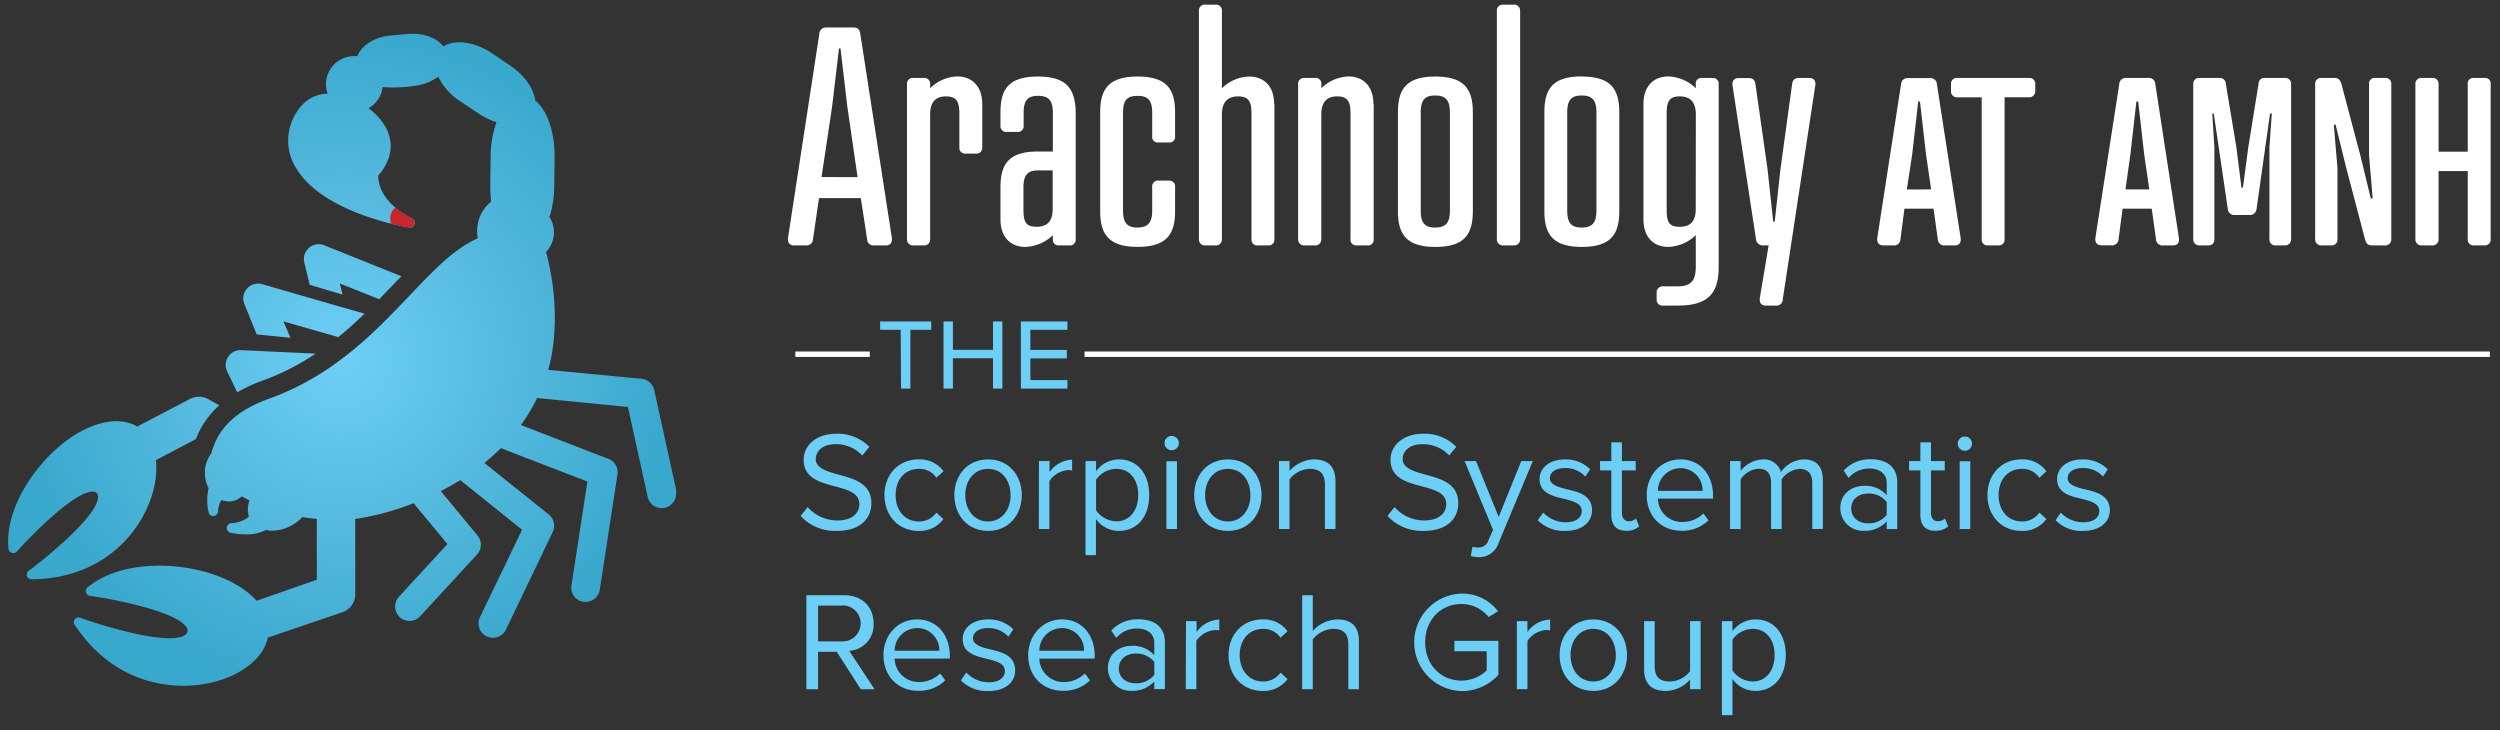 <svg id="Layer_1" data-name="Layer 1" xmlns="http://www.w3.org/2000/svg" xmlns:xlink="http://www.w3.org/1999/xlink" viewBox="0 0 534 156"><rect x="0" y="0" width="534" height="156" fill="#333333" stroke="none"/><defs><style>.cls-1{fill:none;stroke:#fff;stroke-miterlimit:10;stroke-width:1.16px;}.cls-2{fill:#fff;}.cls-3{fill:#6dcff6;}.cls-4{fill:url(#radial-gradient);}.cls-5{fill:#c9252c;}</style><radialGradient id="radial-gradient" cx="73.18" cy="76.84" r="70.52" gradientUnits="userSpaceOnUse"><stop offset="0" stop-color="#6dcff6"/><stop offset="0.52" stop-color="#55b9de"/><stop offset="1" stop-color="#39a8cd"/></radialGradient></defs><title>logo-color-ko</title><line class="cls-1" x1="231.66" y1="75.66" x2="531.84" y2="75.66"/><line class="cls-1" x1="169.89" y1="75.66" x2="185.78" y2="75.66"/><path class="cls-2" d="M183.77,7.29c-.13-1-.58-1.42-1.48-1.42h-5.78A1.42,1.42,0,0,0,175,7.29l-6.68,43.52c-.13.9.32,1.61,1.22,1.61h2.7a1.35,1.35,0,0,0,1.41-1.29l1.29-8.81h8.93l1.35,8.81a1.31,1.31,0,0,0,1.35,1.29h2.7c.9,0,1.35-.65,1.23-1.61Zm-8.29,30.53,2.25-15,1.48-12.47h.32L181,22.84l2.18,15Zm34.33-15.55v9.19a1.23,1.23,0,0,1-1.36,1.35h-2.18a1.22,1.22,0,0,1-1.35-1.35V24.19c0-2.7-.77-3.6-2.89-3.6s-3.35,1.16-3.35,3.86V51.07a1.27,1.27,0,0,1-1.41,1.35h-2.12a1.28,1.28,0,0,1-1.42-1.35V18a1.24,1.24,0,0,1,1.42-1.35h2.12A1.24,1.24,0,0,1,198.68,18v.84a8.59,8.59,0,0,1,5.85-2.51C207.36,16.35,209.81,18.15,209.81,22.27Zm11.89-5.92c-6.24,0-8,2.7-8,7.65v2.83a1.24,1.24,0,0,0,1.42,1.35h2.12a1.24,1.24,0,0,0,1.41-1.35V24.07c0-2.77,1-3.6,3.09-3.6s3.15.83,3.15,3.6v8.29H221.7c-6.24,0-8,2.7-8,7.65v6.81c0,4.12,2.44,5.92,5.27,5.92a8.85,8.85,0,0,0,5.92-2.51v.84a1.22,1.22,0,0,0,1.35,1.35h2.18a1.22,1.22,0,0,0,1.35-1.35V24C229.67,19.05,227.93,16.35,221.7,16.35Zm3.15,28.29c0,2.7-1.22,3.79-3.41,3.79s-2.83-.83-2.83-3.6V40c0-2.7,1-3.6,3.09-3.6h3.15ZM251,24v5.08a1.19,1.19,0,0,1-1.35,1.35h-2.19a1.19,1.19,0,0,1-1.35-1.35v-5c0-2.77-1-3.6-3.15-3.6s-3.08.83-3.08,3.6V45c0,2.7,1,3.6,3.08,3.6s3.15-.9,3.15-3.6V40a1.24,1.24,0,0,1,1.35-1.42h2.19A1.24,1.24,0,0,1,251,40v5.08c0,4.95-1.8,7.65-8,7.65s-8-2.7-8-7.65V24c0-4.95,1.8-7.65,8-7.65S251,19.05,251,24Zm21.21-1.73v28.8a1.22,1.22,0,0,1-1.35,1.35h-2.18a1.23,1.23,0,0,1-1.36-1.35V24.19c0-2.7-.77-3.6-2.89-3.6S261,21.75,261,24.45V51.07a1.27,1.27,0,0,1-1.42,1.35H257.5a1.27,1.27,0,0,1-1.41-1.35V2.34A1.24,1.24,0,0,1,257.5,1h2.12A1.24,1.24,0,0,1,261,2.34V18.86a8.59,8.59,0,0,1,5.85-2.51C269.72,16.35,272.16,18.15,272.16,22.27Zm21.21,0v28.8A1.22,1.22,0,0,1,292,52.42h-2.18a1.22,1.22,0,0,1-1.35-1.35V24.19c0-2.7-.77-3.6-2.89-3.6s-3.35,1.16-3.35,3.86V51.07a1.27,1.27,0,0,1-1.41,1.35h-2.12a1.28,1.28,0,0,1-1.42-1.35V18a1.24,1.24,0,0,1,1.42-1.35h2.12A1.24,1.24,0,0,1,282.25,18v.84a8.59,8.59,0,0,1,5.85-2.51C290.93,16.35,293.37,18.15,293.37,22.27Zm13.18-5.92c-6.23,0-8,2.7-8,7.65V45.09c0,4.95,1.8,7.65,8,7.65s8-2.7,8-7.65V24C314.59,19.05,312.79,16.35,306.55,16.35ZM309.7,45c0,2.7-1,3.6-3.15,3.6s-3.08-.9-3.08-3.6v-21c0-2.77,1-3.6,3.08-3.6s3.15.83,3.15,3.6Zm15-42.68V51a1.29,1.29,0,0,1-1.42,1.42h-2.12A1.29,1.29,0,0,1,319.73,51V2.34A1.24,1.24,0,0,1,321.14,1h2.12A1.24,1.24,0,0,1,324.68,2.34Zm13.18,14c-6.24,0-8,2.7-8,7.65V45.09c0,4.95,1.8,7.65,8,7.65s8-2.7,8-7.65V24C345.89,19.05,344.09,16.35,337.86,16.35ZM341,45c0,2.7-1,3.6-3.15,3.6s-3.09-.9-3.09-3.6v-21c0-2.77,1-3.6,3.09-3.6s3.15.83,3.15,3.6Zm24.75-28.35h-2.19A1.19,1.19,0,0,0,362.22,18v.84a8.84,8.84,0,0,0-5.91-2.51c-2.83,0-5.27,1.8-5.27,5.92V46.82c0,4.12,2.44,5.92,5.27,5.92a8.84,8.84,0,0,0,5.91-2.51v6.69c0,2.7-.77,4.24-3.79,4.24h-3.15a1.29,1.29,0,0,0-1.42,1.41v1.35a1.24,1.24,0,0,0,1.42,1.35h3.15c6.75,0,8.68-2.95,8.68-8.29V18A1.19,1.19,0,0,0,365.76,16.67Zm-3.54,28c0,2.7-1.22,3.79-3.4,3.79S356,47.6,356,44.83V24.19c0-2.7.7-3.6,2.83-3.6s3.4,1.16,3.4,3.86Zm25.52-26.3L380.8,63.92a1.34,1.34,0,0,1-1.54,1.35H377.2c-.9,0-1.48-.51-1.29-1.67l1.87-11.18h-1.09a1.46,1.46,0,0,1-1.61-1.35l-5-32.73c-.19-1.15.45-1.67,1.29-1.67h2.06c1,0,1.41.39,1.54,1.35l2.57,18.07,1.22,11.25h.32l1.23-11.25L382.79,18c.13-1,.58-1.35,1.61-1.35h2.06C387.36,16.67,387.94,17.19,387.74,18.34Zm26-.32a1.38,1.38,0,0,0-1.55-1.35h-4.62A1.38,1.38,0,0,0,406.06,18L401,50.75c-.19,1.15.45,1.67,1.29,1.67h2.06a1.4,1.4,0,0,0,1.6-1.42l.84-6.43H413l.9,6.43a1.4,1.4,0,0,0,1.6,1.42h2.06c.84,0,1.41-.52,1.22-1.67Zm-6.43,22.44L408.44,33l1.29-11.31h.38L411.4,33l1.09,7.46ZM434.73,18v1.35a1.29,1.29,0,0,1-1.41,1.42h-5.14V51a1.24,1.24,0,0,1-1.35,1.42h-2.19A1.24,1.24,0,0,1,423.29,51V20.79h-5.14a1.29,1.29,0,0,1-1.42-1.42V18a1.24,1.24,0,0,1,1.42-1.35h15.17A1.24,1.24,0,0,1,434.73,18Zm25.65,0a1.36,1.36,0,0,0-1.54-1.35h-4.63A1.37,1.37,0,0,0,452.67,18l-5.08,32.73c-.19,1.15.45,1.67,1.29,1.67h2.05A1.41,1.41,0,0,0,452.54,51l.84-6.43h6.23l.9,6.43a1.41,1.41,0,0,0,1.61,1.42h2.06c.83,0,1.41-.52,1.22-1.67ZM454,40.46,455.05,33l1.28-11.31h.39L458,33l1.09,7.46ZM489.38,18V51A1.29,1.29,0,0,1,488,52.42h-1.8A1.26,1.26,0,0,1,484.75,51V31.46l.51-7.2h-.38L482,44.64a1.41,1.41,0,0,1-1.6,1.28h-3a1.36,1.36,0,0,1-1.54-1.28l-3-20.38h-.32l.45,7.2V51c0,.9-.39,1.42-1.35,1.42h-1.8A1.29,1.29,0,0,1,468.48,51V18a1.24,1.24,0,0,1,1.42-1.35h4.18a1.25,1.25,0,0,1,1.35,1.22l2.25,13.5,1.09,8.68h.32l1.16-8.68,2.18-13.5a1.22,1.22,0,0,1,1.35-1.22H488A1.24,1.24,0,0,1,489.38,18Zm21.4,0V51a1.29,1.29,0,0,1-1.41,1.42h-2.7c-.9,0-1.22-.39-1.48-1.22l-4.11-15.63-2.19-8.93h-.39l.78,9.25V51a1.24,1.24,0,0,1-1.35,1.42h-2A1.29,1.29,0,0,1,494.52,51V18a1.24,1.24,0,0,1,1.41-1.35h2.7c.84,0,1.22.39,1.48,1.22l4.12,15.56,2.18,9,.39-.06-.77-9.2V18a1.19,1.19,0,0,1,1.35-1.35h2A1.24,1.24,0,0,1,510.78,18ZM532,18V51a1.24,1.24,0,0,1-1.35,1.42h-2.19A1.24,1.24,0,0,1,527.11,51V36.54h-6.23V51a1.29,1.29,0,0,1-1.42,1.42h-2.12A1.29,1.29,0,0,1,515.93,51V18a1.24,1.24,0,0,1,1.41-1.35h2.12A1.24,1.24,0,0,1,520.88,18v14.4h6.23V18a1.19,1.19,0,0,1,1.35-1.35h2.19A1.19,1.19,0,0,1,532,18Z"/><path class="cls-3" d="M172.51,108.31a8.46,8.46,0,0,0,6.32,2.86c3.59,0,4.73-1.92,4.73-3.46,0-2.41-2.44-3.07-5.09-3.8-3.22-.84-6.81-1.74-6.81-5.69,0-3.31,3-5.57,6.9-5.57a9.45,9.45,0,0,1,7.14,2.8l-1.51,1.84a7.66,7.66,0,0,0-5.81-2.41c-2.41,0-4.13,1.29-4.13,3.19s2.32,2.62,4.88,3.31c3.29.88,7,1.9,7,6.12,0,2.92-2,5.9-7.41,5.9a10,10,0,0,1-7.71-3.19Z"/><path class="cls-3" d="M196.21,98.13a6.25,6.25,0,0,1,5.33,2.53L200,102.05a4.3,4.3,0,0,0-3.7-1.9c-3.1,0-5,2.38-5,5.6s1.93,5.63,5,5.63a4.39,4.39,0,0,0,3.7-1.89l1.51,1.38a6.22,6.22,0,0,1-5.33,2.53c-4.34,0-7.26-3.31-7.26-7.65S191.87,98.13,196.21,98.13Z"/><path class="cls-3" d="M203.85,105.75c0-4.22,2.78-7.62,7.2-7.62s7.2,3.4,7.2,7.62-2.77,7.65-7.2,7.65S203.85,110,203.85,105.75Zm12,0c0-3-1.71-5.6-4.82-5.6s-4.85,2.65-4.85,5.6,1.75,5.63,4.85,5.63S215.87,108.73,215.87,105.75Z"/><path class="cls-3" d="M221.92,98.49h2.26v2.35A6.18,6.18,0,0,1,229,98.19v2.32a4,4,0,0,0-.9-.09,5.3,5.3,0,0,0-3.95,2.32V113h-2.26Z"/><path class="cls-3" d="M231.86,118.58V98.49h2.26v2.17A6.06,6.06,0,0,1,239,98.13c3.82,0,6.47,2.89,6.47,7.62s-2.65,7.65-6.47,7.65a5.94,5.94,0,0,1-4.91-2.56v7.74Zm6.6-18.43a5.36,5.36,0,0,0-4.34,2.32V109a5.39,5.39,0,0,0,4.34,2.35c2.92,0,4.67-2.41,4.67-5.63S241.38,100.15,238.46,100.15Z"/><path class="cls-3" d="M248.75,94.52a1.53,1.53,0,0,1,3.05,0,1.53,1.53,0,1,1-3.05,0Zm.4,4h2.25V113h-2.25Z"/><path class="cls-3" d="M255.08,105.75c0-4.22,2.77-7.62,7.2-7.62s7.19,3.4,7.19,7.62-2.77,7.65-7.19,7.65S255.08,110,255.08,105.75Zm12,0c0-3-1.72-5.6-4.82-5.6s-4.85,2.65-4.85,5.6,1.74,5.63,4.85,5.63S267.1,108.73,267.1,105.75Z"/><path class="cls-3" d="M283,103.52c0-2.56-1.29-3.37-3.25-3.37a5.61,5.61,0,0,0-4.31,2.26V113h-2.25V98.49h2.25v2.11a7.26,7.26,0,0,1,5.18-2.47c3.05,0,4.64,1.54,4.64,4.7V113H283Z"/><path class="cls-3" d="M297.87,108.31a8.46,8.46,0,0,0,6.32,2.86c3.59,0,4.73-1.92,4.73-3.46,0-2.41-2.44-3.07-5.09-3.8-3.22-.84-6.81-1.74-6.81-5.69,0-3.31,3-5.57,6.9-5.57a9.43,9.43,0,0,1,7.14,2.8l-1.5,1.84a7.69,7.69,0,0,0-5.82-2.41c-2.41,0-4.13,1.29-4.13,3.19s2.32,2.62,4.88,3.31c3.29.88,7,1.9,7,6.12,0,2.92-2,5.9-7.41,5.9a10,10,0,0,1-7.71-3.19Z"/><path class="cls-3" d="M315.76,116.93a2.09,2.09,0,0,0,2.16-1.54l1-2.2-6.09-14.7h2.44l4.85,11.93,4.82-11.93h2.47L320.09,116a4.32,4.32,0,0,1-4.27,3,7.32,7.32,0,0,1-1.66-.21l.36-2A3.27,3.27,0,0,0,315.76,116.93Z"/><path class="cls-3" d="M329.64,109.49a6.59,6.59,0,0,0,4.79,2.07c2.23,0,3.43-1,3.43-2.41,0-1.59-1.78-2.1-3.74-2.59-2.46-.57-5.27-1.23-5.27-4.24,0-2.26,2-4.19,5.43-4.19a7.35,7.35,0,0,1,5.39,2.11l-1.06,1.56a5.67,5.67,0,0,0-4.33-1.83c-2,0-3.23.9-3.23,2.2s1.66,1.86,3.56,2.32c2.53.57,5.45,1.29,5.45,4.51,0,2.44-2,4.4-5.72,4.4a7.75,7.75,0,0,1-5.88-2.29Z"/><path class="cls-3" d="M344.18,110v-9.52h-2.41v-2h2.41v-4h2.26v4h2.95v2h-2.95v9c0,1.08.48,1.86,1.48,1.86a2.17,2.17,0,0,0,1.53-.6l.67,1.69a3.72,3.72,0,0,1-2.71.93C345.27,113.4,344.18,112.17,344.18,110Z"/><path class="cls-3" d="M358.91,98.13c4.4,0,7,3.43,7,7.8v.57H354.12a5.12,5.12,0,0,0,5.24,5,6.36,6.36,0,0,0,4.49-1.83l1.08,1.47a7.87,7.87,0,0,1-5.78,2.23c-4.31,0-7.41-3.1-7.41-7.65C351.74,101.53,354.75,98.13,358.91,98.13Zm-4.79,6.72h9.55a4.72,4.72,0,0,0-4.79-4.85A4.86,4.86,0,0,0,354.12,104.85Z"/><path class="cls-3" d="M387.1,103.16c0-1.84-.82-3-2.68-3a5.07,5.07,0,0,0-3.86,2.23V113H378.3v-9.88c0-1.84-.78-3-2.68-3a5.06,5.06,0,0,0-3.82,2.26V113h-2.26V98.49h2.26v2.11a6.3,6.3,0,0,1,4.7-2.47,3.74,3.74,0,0,1,3.91,2.71,6.13,6.13,0,0,1,4.88-2.71c2.65,0,4.07,1.48,4.07,4.4V113H387.1Z"/><path class="cls-3" d="M403,111.38a6.3,6.3,0,0,1-4.82,2,4.84,4.84,0,0,1-5.09-4.82c0-3.25,2.62-4.79,5.09-4.79a6.12,6.12,0,0,1,4.82,2v-2.62c0-2-1.57-3.07-3.68-3.07a5.77,5.77,0,0,0-4.46,2l-1.05-1.57a7.6,7.6,0,0,1,5.81-2.41c3.08,0,5.63,1.39,5.63,4.91v10H403Zm0-4.15a4.87,4.87,0,0,0-4-1.81c-2.11,0-3.58,1.33-3.58,3.19s1.47,3.17,3.58,3.17a4.9,4.9,0,0,0,4-1.81Z"/><path class="cls-3" d="M410.19,110v-9.52h-2.41v-2h2.41v-4h2.26v4h2.95v2h-2.95v9c0,1.08.48,1.86,1.48,1.86a2.17,2.17,0,0,0,1.53-.6l.66,1.69a3.69,3.69,0,0,1-2.71.93C411.27,113.4,410.19,112.17,410.19,110Z"/><path class="cls-3" d="M418.2,94.52a1.52,1.52,0,0,1,3,0,1.52,1.52,0,1,1-3,0Zm.39,4h2.26V113h-2.26Z"/><path class="cls-3" d="M431.78,98.13a6.23,6.23,0,0,1,5.33,2.53l-1.5,1.39a4.32,4.32,0,0,0-3.71-1.9c-3.1,0-5,2.38-5,5.6s1.93,5.63,5,5.63a4.4,4.4,0,0,0,3.71-1.89l1.5,1.38a6.21,6.21,0,0,1-5.33,2.53c-4.33,0-7.26-3.31-7.26-7.65S427.45,98.13,431.78,98.13Z"/><path class="cls-3" d="M440.18,109.49a6.61,6.61,0,0,0,4.79,2.07c2.23,0,3.44-1,3.44-2.41,0-1.59-1.78-2.1-3.74-2.59-2.47-.57-5.27-1.23-5.27-4.24,0-2.26,2-4.19,5.42-4.19a7.33,7.33,0,0,1,5.39,2.11l-1,1.56a5.67,5.67,0,0,0-4.34-1.83c-2,0-3.22.9-3.22,2.2s1.66,1.86,3.55,2.32c2.53.57,5.46,1.29,5.46,4.51,0,2.44-2,4.4-5.73,4.4a7.71,7.71,0,0,1-5.87-2.29Z"/><path class="cls-3" d="M178.74,139.23h-4v8h-2.5V127.13h8.07c3.67,0,6.29,2.35,6.29,6.05a5.54,5.54,0,0,1-5.21,5.84l5.42,8.2h-2.95Zm1.27-9.87h-5.27V137H180a3.84,3.84,0,1,0,0-7.68Z"/><path class="cls-3" d="M195.88,132.31c4.39,0,7,3.43,7,7.8v.57H191.09a5.13,5.13,0,0,0,5.24,5,6.36,6.36,0,0,0,4.49-1.84l1.08,1.48a7.89,7.89,0,0,1-5.78,2.23c-4.31,0-7.41-3.1-7.41-7.65C188.71,135.71,191.72,132.31,195.88,132.31ZM191.09,139h9.55a4.72,4.72,0,0,0-4.79-4.84A4.85,4.85,0,0,0,191.09,139Z"/><path class="cls-3" d="M206.41,143.66a6.6,6.6,0,0,0,4.79,2.08c2.23,0,3.44-1,3.44-2.41,0-1.6-1.78-2.11-3.74-2.59-2.47-.57-5.27-1.23-5.27-4.25,0-2.26,2-4.18,5.42-4.18a7.33,7.33,0,0,1,5.39,2.11L215.39,136a5.68,5.68,0,0,0-4.34-1.84c-2,0-3.22.91-3.22,2.2s1.66,1.87,3.55,2.32c2.53.57,5.46,1.3,5.46,4.52,0,2.44-2,4.4-5.73,4.4a7.72,7.72,0,0,1-5.87-2.29Z"/><path class="cls-3" d="M226.83,132.31c4.4,0,7,3.43,7,7.8v.57H222a5.13,5.13,0,0,0,5.24,5,6.33,6.33,0,0,0,4.49-1.84l1.09,1.48a7.91,7.91,0,0,1-5.79,2.23c-4.3,0-7.41-3.1-7.41-7.65C219.66,135.71,222.68,132.31,226.83,132.31ZM222,139h9.55a4.71,4.71,0,0,0-4.79-4.84A4.85,4.85,0,0,0,222,139Z"/><path class="cls-3" d="M246.56,145.56a6.28,6.28,0,0,1-4.82,2,4.85,4.85,0,0,1-5.09-4.82c0-3.25,2.62-4.79,5.09-4.79a6.08,6.08,0,0,1,4.82,2v-2.62c0-2-1.57-3.08-3.68-3.08a5.79,5.79,0,0,0-4.45,2l-1.06-1.56a7.6,7.6,0,0,1,5.81-2.41c3.08,0,5.64,1.38,5.64,4.91v10h-2.26Zm0-4.16a4.89,4.89,0,0,0-4-1.8c-2.11,0-3.58,1.32-3.58,3.19s1.47,3.16,3.58,3.16a4.87,4.87,0,0,0,4-1.81Z"/><path class="cls-3" d="M253.33,132.67h2.26V135a6.16,6.16,0,0,1,4.85-2.65v2.32a4,4,0,0,0-.9-.09,5.3,5.3,0,0,0-4,2.32v10.3h-2.26Z"/><path class="cls-3" d="M269.68,132.31a6.24,6.24,0,0,1,5.34,2.53l-1.51,1.38a4.33,4.33,0,0,0-3.71-1.89c-3.1,0-5,2.38-5,5.6s1.93,5.63,5,5.63a4.39,4.39,0,0,0,3.71-1.9l1.51,1.39a6.27,6.27,0,0,1-5.34,2.53c-4.33,0-7.26-3.32-7.26-7.65S265.35,132.31,269.68,132.31Z"/><path class="cls-3" d="M288,137.64c0-2.56-1.32-3.31-3.28-3.31a5.74,5.74,0,0,0-4.31,2.25v10.64h-2.26V127.13h2.26v7.65a7.24,7.24,0,0,1,5.21-2.47c3.05,0,4.64,1.47,4.64,4.64v10.27H288Z"/><path class="cls-3" d="M312.17,126.8a9.58,9.58,0,0,1,7.81,3.76l-2,1.24a7.43,7.43,0,0,0-5.82-2.78c-4.39,0-7.74,3.38-7.74,8.17s3.35,8.19,7.74,8.19a7.93,7.93,0,0,0,5.4-2.17v-4.1h-6.9v-2.22h9.4v7.25a10.47,10.47,0,0,1-7.9,3.47,10.41,10.41,0,0,1,0-20.81Z"/><path class="cls-3" d="M324,132.67h2.26V135a6.16,6.16,0,0,1,4.85-2.65v2.32a4.06,4.06,0,0,0-.91-.09,5.3,5.3,0,0,0-3.94,2.32v10.3H324Z"/><path class="cls-3" d="M333.13,139.93c0-4.22,2.77-7.62,7.2-7.62s7.2,3.4,7.2,7.62-2.77,7.65-7.2,7.65S333.13,144.14,333.13,139.93Zm12,0c0-3-1.72-5.6-4.82-5.6s-4.85,2.65-4.85,5.6,1.75,5.63,4.85,5.63S345.15,142.91,345.15,139.93Z"/><path class="cls-3" d="M361,145.17a7.14,7.14,0,0,1-5.18,2.41c-3,0-4.64-1.48-4.64-4.64V132.67h2.26v9.58c0,2.56,1.29,3.31,3.25,3.31a5.55,5.55,0,0,0,4.31-2.2V132.67h2.26v14.55H361Z"/><path class="cls-3" d="M367.79,152.76V132.67h2.26v2.17a6.08,6.08,0,0,1,4.91-2.53c3.83,0,6.48,2.89,6.48,7.62s-2.65,7.65-6.48,7.65a6,6,0,0,1-4.91-2.56v7.74Zm6.6-18.43a5.38,5.38,0,0,0-4.34,2.31v6.57a5.39,5.39,0,0,0,4.34,2.35c2.92,0,4.67-2.41,4.67-5.63S377.31,134.33,374.39,134.33Z"/><path class="cls-3" d="M192.38,70.45H188V68.66h10.91v1.79h-4.45V83h-2Z"/><path class="cls-3" d="M212.11,76.52h-8.57V83h-2V68.66h2v6.06h8.57V68.66h2V83h-2Z"/><path class="cls-3" d="M218.05,68.66H228v1.79h-7.91v4.3h7.78v1.8h-7.78v4.63H228V83h-9.94Z"/><path class="cls-4" d="M81,63.91l-8.41-3.36.57,2.37-7-2.08L65,56.07a3.16,3.16,0,0,1,4.25-3.68L85.74,59ZM54.83,71.43l7.21.72-1.5-3.5L72.26,72c2-1.61,3.84-3.3,5.61-5-7.05-2-15.44-4.44-21.82-6.29A3.17,3.17,0,0,0,52.22,65ZM32.93,104a18.18,18.18,0,0,0,.39-5.73l8.52-4.47a18.51,18.51,0,0,1,5-7.23l-2.41-1.34a4.12,4.12,0,0,0-3.89,0l-11.26,5.9a5.84,5.84,0,0,0-.53-.33c-5.22-2.47-13.06.73-19.36,7.74-5.36,6-8.19,13-7.57,18.69a1,1,0,0,0,.71.86,1,1,0,0,0,1.08-.29C6.82,114.2,15.89,105,19.81,105a1.05,1.05,0,0,1,.86.33,1.13,1.13,0,0,1,.27,1c-.39,4.08-10.78,12.6-14.75,15.55a1,1,0,0,0,.61,1.85C21.69,123.66,30.72,113.78,32.93,104ZM50.67,83.81A31.75,31.75,0,0,1,56,81.33a52.39,52.39,0,0,0,11.41-5.79l-15.89-.75a3.12,3.12,0,0,0-2.82,1.47,3.16,3.16,0,0,0-.13,3.17Zm93.82,21.09-4.75-21.59a3.08,3.08,0,0,0-2.71-2.4L117.1,79c1.91-6.72,2-15.9-.46-25.19a6.08,6.08,0,0,0,.74-7.46,22.22,22.22,0,0,0,1-6.45l.08-6.34c.06-5.44-1.65-10.13-4.13-12.1-.33-2.5-2.23-5.34-5.28-7.4l-3.94-2.67c-3.77-2.55-8-3-10.4-1.48C93.28,8.06,90.43,7,87.24,7.24l-3.84.35C80,7.89,77.23,9.71,76.33,12a6.39,6.39,0,0,0-1.16,0,6,6,0,0,0-5.52,6.5A5.54,5.54,0,0,0,70,20c-2.39.06-5.54,1.12-7.54,5.65a11,11,0,0,0,1,10.57c5.77,9.34,23.36,12.33,24.11,12.39a1,1,0,0,0,1-.74A1,1,0,0,0,88,46.65c-.07,0-7.18-3.23-7.21-9.16a10.78,10.78,0,0,0,1.93-3c2-4.51-.36-8.64-4-11.37a6,6,0,0,0,3-4.52,30.35,30.35,0,0,0,6.59-.23,10.54,10.54,0,0,0,5.29-2,13.36,13.36,0,0,0,4.63,5.22l4,2.66a14.48,14.48,0,0,0,3.83,1.85,21.73,21.73,0,0,0-1.26,7.26l-.08,6.33a24.42,24.42,0,0,0,.2,3.37,8.2,8.2,0,0,0-2.46,3.33,8.66,8.66,0,0,0-.41,4.51C89.7,56.31,80.68,76.85,57.39,85.19c-8.75,3.14-11.31,8-12.25,11.66a6.65,6.65,0,0,0-1.36,4.62,7.06,7.06,0,0,0,.79,2.82,11.2,11.2,0,0,0,0,5.17,1,1,0,0,0,1,.78,1.06,1.06,0,0,0,1-1,5.32,5.32,0,0,1,.72-2.43,5.35,5.35,0,0,0,1.85.3,4,4,0,0,0,2.5-1.09c.51.29,1.06.59,1.65.88a5.46,5.46,0,0,0-.11,3.47,6.64,6.64,0,0,1-3.78,1.39,1,1,0,0,0-.95.94,1,1,0,0,0,.77,1.08,14.56,14.56,0,0,0,3.28.37,9,9,0,0,0,4.3-.94,7.15,7.15,0,0,0,1.4.14,8.65,8.65,0,0,0,3.85-1,8.8,8.8,0,0,0,2.53-1.9q1.48.24,3.09.39v13L54.8,128.32c-4.21-4.76-12.77-7.49-20.74-7.49-6.32,0-11.77,1.65-15.36,4.64a1,1,0,0,0-.33,1.07,1,1,0,0,0,.85.73c4.94.7,18.27,3.25,20.59,6.68a1.17,1.17,0,0,1,.23,1c-.28,1.13-2.24,1.37-3.84,1.37-6.85,0-19-4.32-19.07-4.37a1,1,0,0,0-1.16.33,1,1,0,0,0,0,1.2c7.47,11.31,17.71,13,23.16,13,6.58,0,12.73-2.38,16-6.21a9.24,9.24,0,0,0,2.09-4.09l15.87-5.38a4.1,4.1,0,0,0,2.79-3.89V110.85a55.74,55.74,0,0,0,12.46-3.37l7.23,8.73L85.28,127.4a3.08,3.08,0,1,0,4.53,4.17l12.11-13.16a3.09,3.09,0,0,0,.1-4l-7.86-9.51c1.39-.71,2.78-1.5,4.15-2.35l13.21,10.61-9,18.67a3.07,3.07,0,0,0,1.44,4.1,3,3,0,0,0,1.33.3,3.08,3.08,0,0,0,2.78-1.74l10-20.87a3.1,3.1,0,0,0-.85-3.73l-13.76-11a45.69,45.69,0,0,0,3.54-3.16l18.47,7.13-3.4,22.16a3,3,0,0,0,3.05,3.54,3.07,3.07,0,0,0,3-2.61l3.77-24.6a3.06,3.06,0,0,0-1.93-3.34l-18.7-7.22a36.93,36.93,0,0,0,3.47-5.77l19.39,1.9,4.27,19.41a3.08,3.08,0,0,0,6-1.33Z"/><path class="cls-5" d="M88.53,47.88A1,1,0,0,0,88,46.65a17.06,17.06,0,0,1-3.54-2.3,2.79,2.79,0,0,0-1,1.49,3.85,3.85,0,0,0,.06,1.94,39.92,39.92,0,0,0,4,.84A1,1,0,0,0,88.53,47.88Z"/></svg>